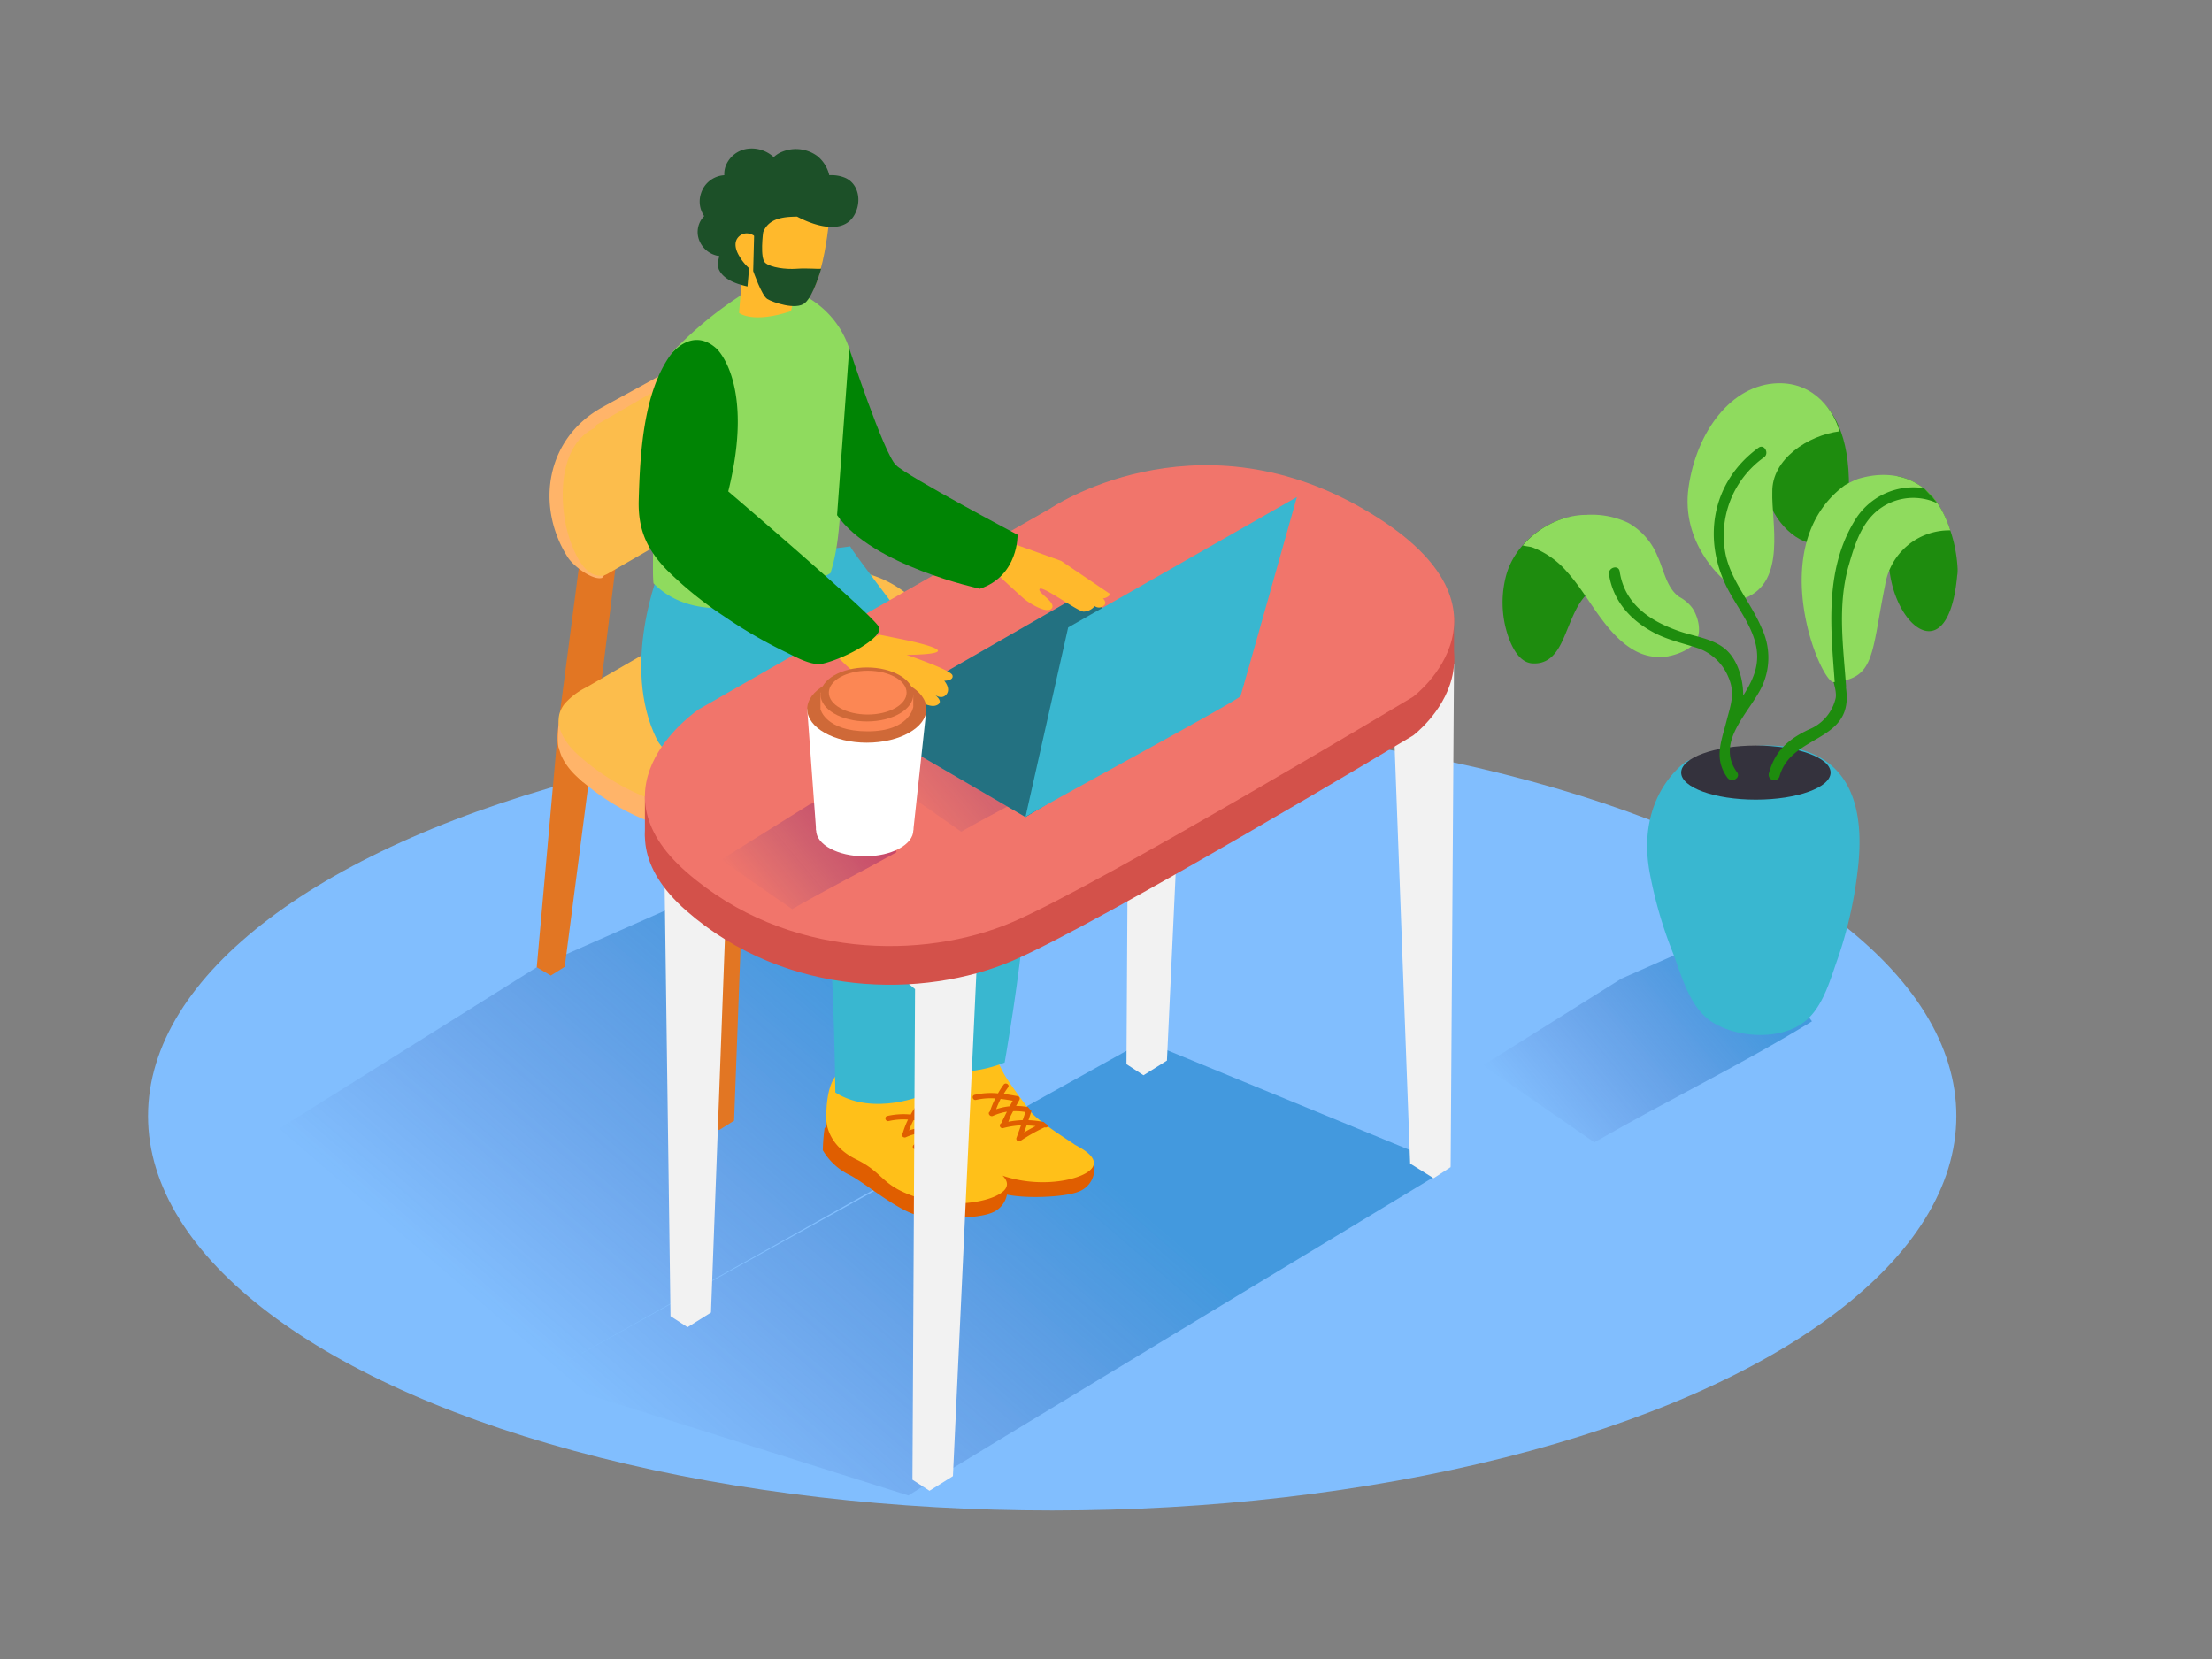 <svg id="Layer_1" data-name="Layer 1" xmlns="http://www.w3.org/2000/svg" xmlns:xlink="http://www.w3.org/1999/xlink" viewBox="0 0 400 300"><rect x="0" y="0" width="400" height="300" fill="#808080" stroke="none"/><defs><linearGradient id="linear-gradient" x1="136.67" y1="280.07" x2="196.85" y2="210.24" gradientUnits="userSpaceOnUse"><stop offset="0.01" stop-color="#2e3192" stop-opacity="0"/><stop offset="1" stop-color="#0071bc"/></linearGradient><linearGradient id="linear-gradient-2" x1="84.15" y1="234.81" x2="144.33" y2="164.98" xlink:href="#linear-gradient"/><linearGradient id="linear-gradient-3" x1="278.14" y1="205.22" x2="313.2" y2="175.86" xlink:href="#linear-gradient"/><linearGradient id="linear-gradient-4" x1="136.38" y1="163.12" x2="158.82" y2="144.33" gradientUnits="userSpaceOnUse"><stop offset="0.01" stop-color="#2e3192" stop-opacity="0"/><stop offset="1" stop-color="#9e005d"/></linearGradient><linearGradient id="linear-gradient-5" x1="162.63" y1="147.66" x2="191.31" y2="123.65" xlink:href="#linear-gradient-4"/></defs><title>91-100</title><ellipse cx="190.27" cy="201.8" rx="163.5" ry="71.35" fill="#81befe"/><path d="M164.27,270.43,97.06,249.27l88-48.88,21.89-12.17L262.32,211C256,214.88,170.48,266.42,164.27,270.43Z" opacity="0.48" fill="url(#linear-gradient)"/><polyline points="175.07 192.41 156.91 167.21 133.26 158.92 97.06 174.91 40.65 210.27 97.06 249.27 172.99 206.74" opacity="0.48" fill="url(#linear-gradient-2)"/><path d="M200.76,100.81l3.47,2.92-.53,88.71,3.08,2,4.24-2.65,4.24-91C211.42,100.78,204.61,101,200.76,100.81Z" fill="#f2f2f2"/><polyline points="164.5 142.48 133.26 158.92 132.33 166.64 165.39 147.98" fill="#e27623"/><path d="M165.77,129.88l12.87,46.41-2.36,1.36a14.67,14.67,0,0,1-1.76-1.09c-.69-.53-16.7-48.77-16.7-48.77" fill="#e27623"/><polyline points="136.09 120.83 127.31 148.24 128.06 203.05 130.03 204.35 132.75 202.65 134.78 148.21 142.7 120.83" fill="#e27623"/><path d="M170.58,117.54s1,6.07-1.12,9.45-7.63-5-7.63-5" fill="#ffb469"/><polyline points="141.47 84.41 142.7 106.61 136.88 109.63 135.81 85.83" fill="#ca6b00"/><polyline points="104.92 100.76 101.01 130.76 97.06 174.91 99.6 176.41 102.12 174.83 107.75 131.45 111.53 100.76" fill="#e27623"/><path d="M108.87,104.5c-1.64.5-5.16-2.08-6.21-3.74-5.77-9.07-4.11-21.38,6.28-27.13,4.6-2.54,9.35-5.07,13.92-7.69,4.06-2.32,8.37-4.3,12.31-6.83a9,9,0,0,1,1.63-.9c2-.77,4.66.36,5.91,2" fill="#ffb469"/><path d="M108.44,104.11c-2.78-.1-4.37-3.78-5.19-5.95-2.26-6-2.69-17.27,4.09-20.67a.81.81,0,0,0,.48-.65l13-7.52,10.07-5.81c1.76-1,3.43-2.17,5.19-3.2s3.49-2.21,5.43-1c2.13,1.28,2.42,3.69,2.75,5.94a36,36,0,0,1-.8,15.57c-1.06,3.37-3.73,5.68-6.69,7.4l-9.35,5.42-17.34,10a3.7,3.7,0,0,1-.9.42A2.59,2.59,0,0,1,108.44,104.11Z" fill="#fcbd4c"/><path d="M106.54,128.14l-.53.3a13,13,0,0,0-3.88,2.93c-2.63,3.3-.09,7.07,2.52,9.38,7.05,6.27,17.74,11.4,27.31,9.08,8.32-2,16.09-5.91,23.39-10.3,6-3.6,13.47-7.94,15-15.36.72-3.43-.61-6.66-2.84-9.24-15-17.4-36.14-1.06-51,7.45Z" fill="#ffb469"/><path d="M101.34,128.82c-.12.11-.79,4.92-.31,6.36a17.93,17.93,0,0,0,4.31,6.16c1.75,1.41.7-8.41.7-8.41" fill="#ffb469"/><path d="M106.54,124l-.53.3a13,13,0,0,0-3.88,2.93c-2.63,3.3-.09,7.07,2.52,9.38,7.05,6.27,17.74,11.4,27.31,9.08,8.32-2,16.09-5.91,23.39-10.3,6-3.6,13.47-7.94,15-15.36.72-3.43-.61-6.66-2.84-9.24-15-17.4-36.14-1.06-51,7.45Z" fill="#fcbd4c"/><path d="M120.09,153l1.16,85,3.08,2,4.24-2.65,3.12-83.7Q125.88,153.42,120.09,153Z" fill="#f2f2f2"/><path d="M251.88,126.67,255,210.41l4.24,2.65,3.08-2,.61-91C259,120,255.62,127.63,251.88,126.67Z" fill="#f2f2f2"/><path d="M197.47,209.34a31.47,31.47,0,0,0-6.26-3.82c-2.31-1-8.95-8.76-9.45-9.54s-1.63-4.47-2.82-4.72-3.88,1.16-3.88,1.16-3.75-3.85-7-2.63c0,0-3,1.6-2.94,10.17a2,2,0,0,0-.28.21,34.88,34.88,0,0,0-.32,4,11.41,11.41,0,0,0,5,4.55c2.62,1.38,8.32,6.2,12,7.17s10.95.59,13.39-.35a4.38,4.38,0,0,0,2.94-3.56A3.83,3.83,0,0,0,197.47,209.34Z" fill="#e05e00"/><path d="M175.84,192.09s-4.4-3.63-7.75-2.3-2.93,9-2.93,9,0,4.39,5.33,7,4.43,4.84,11.38,7,14.33.43,15.68-1.67-3-3.93-3.3-4.2-6.54-4.1-7.95-6-3.93-5.21-4.82-6.85-1.22-3.09-2.92-3A5.14,5.14,0,0,0,175.84,192.09Z" fill="#ffc019"/><path d="M188.75,202.9h0a16.69,16.69,0,0,0-2.77-.34q.28-.83.54-1.67a9.77,9.77,0,0,1-.67-.76l-.06.05a11.31,11.31,0,0,0-2.05-.19l.59-1.08a.45.45,0,0,0,.06-.31.38.38,0,0,0-.27-.35.5.5,0,0,0-.25-.05c-.79-.15-1.58-.28-2.37-.38q.37-.61.79-1.18c.36-.5-.46-1-.82-.48a16,16,0,0,0-1,1.56,13.34,13.34,0,0,0-4.23.26c-.6.14-.34,1.06.25.92a11.9,11.9,0,0,1,3.5-.27A16.29,16.29,0,0,0,179,201c-.47.28,0,1,.54.79a10,10,0,0,1,2.54-.76q-.32.63-.62,1.26a6.11,6.11,0,0,0-.3.64.68.68,0,0,1-.09.17h0a.48.48,0,0,0,.31.9,15.72,15.72,0,0,1,3.25-.51q-.4,1.15-.83,2.3a.48.48,0,0,0,.7.54,33.75,33.75,0,0,1,4.35-2.46l.14,0a.47.47,0,0,0,.58-.38C189.28,203.35,189,203.12,188.75,202.9Zm-8.61-2.32a15.1,15.1,0,0,1,.81-1.86c.73.08,1.46.2,2.18.33l-.54,1A11.2,11.2,0,0,0,180.13,200.58Zm2.2,2.27c.14-.36.26-.72.39-1s.31-.61.47-.91a10.28,10.28,0,0,1,2.22.15q-.23.73-.48,1.46A16.58,16.58,0,0,0,182.33,202.85Zm2.85,1.94q.23-.64.45-1.27a15.24,15.24,0,0,1,1.62.11C186.54,204,185.85,204.38,185.18,204.79Z" fill="#e05e00"/><path d="M181.74,213.17a31.47,31.47,0,0,0-6.26-3.82c-2.31-1-8.95-8.76-9.45-9.54s-1.63-4.47-2.82-4.72-3.88,1.16-3.88,1.16-3.75-3.85-7-2.63c0,0-3,1.6-2.94,10.17a2,2,0,0,0-.28.21,34.88,34.88,0,0,0-.32,4,11.41,11.41,0,0,0,5,4.55c2.62,1.38,8.32,6.2,12,7.17s10.95.59,13.39-.35a4.38,4.38,0,0,0,2.94-3.56A3.83,3.83,0,0,0,181.74,213.17Z" fill="#e05e00"/><path d="M160.12,195.92s-4.4-3.63-7.75-2.3-2.93,9-2.93,9,0,4.39,5.33,7,4.43,4.84,11.38,7,14.33.43,15.68-1.67-3-3.93-3.3-4.2-6.54-4.1-7.95-6-3.93-5.21-4.82-6.85-1.22-3.09-2.92-3A5.14,5.14,0,0,0,160.12,195.92Z" fill="#ffc019"/><path d="M173,206.73h0a16.69,16.69,0,0,0-2.77-.34q.28-.83.54-1.67a9.77,9.77,0,0,1-.67-.76L170,204a11.31,11.31,0,0,0-2.05-.19l.59-1.08a.45.45,0,0,0,.06-.31.38.38,0,0,0-.27-.35.5.5,0,0,0-.25-.05c-.79-.15-1.58-.28-2.37-.38q.37-.61.79-1.18c.36-.5-.46-1-.82-.48a16,16,0,0,0-1,1.56,13.34,13.34,0,0,0-4.23.26c-.6.14-.34,1.06.25.92a11.9,11.9,0,0,1,3.5-.27,16.29,16.29,0,0,0-.94,2.41c-.47.28,0,1,.54.79a10,10,0,0,1,2.54-.76q-.32.63-.62,1.26a6.11,6.11,0,0,0-.3.64.68.68,0,0,1-.09.17h0a.48.48,0,0,0,.31.9,15.72,15.72,0,0,1,3.25-.51q-.4,1.15-.83,2.3a.48.48,0,0,0,.7.54,33.75,33.75,0,0,1,4.35-2.46l.14,0a.47.47,0,0,0,.58-.38C173.55,207.18,173.28,207,173,206.73Zm-8.61-2.32a15.1,15.1,0,0,1,.81-1.86c.73.08,1.46.2,2.18.33l-.54,1A11.2,11.2,0,0,0,164.41,204.41Zm2.2,2.27c.14-.36.26-.72.39-1s.31-.61.47-.91a10.28,10.28,0,0,1,2.22.15q-.23.73-.48,1.46A16.58,16.58,0,0,0,166.6,206.68Zm2.85,1.94q.23-.64.45-1.27a15.24,15.24,0,0,1,1.62.11C170.82,207.82,170.13,208.21,169.45,208.62Z" fill="#e05e00"/><path d="M153.75,98.8c1,2.17,26.4,34.18,30.92,42.9s-3,50.44-3,50.44-9.06,4-16.1-.38c0,0-.39-34.51-2.47-36.89S135.88,132.14,133.28,128s7.17-27.46,7.17-27.46" fill="#39b7d0"/><path d="M139.24,104.61c1,2.17,26.4,34.18,30.92,42.9s-3,50.44-3,50.44-9.06,4-16.1-.38c0,0-.39-34.51-2.47-36.89s-27.58-22.5-29.76-26.87c-6.75-13.49.51-30.9.51-30.9" fill="#39b7d0"/><path d="M152.32,87.24c.46-5.2,1.7-10.29,2.15-15.48,1-11.71-5.84-19-16.39-20.82a69.23,69.23,0,0,0-16.13,12.35c-4.8,5.4-4.47,27.87-4.47,27.87,1,6.21.39,11,.69,14.31,7.9,8.06,22.33,4,32-1.83C151.88,98.34,151.83,92.77,152.32,87.24Z" fill="#8fdb5e"/><path d="M136.38,40.51H135.3a.64.64,0,0,0,0,1.28h1.08A.64.64,0,0,0,136.38,40.51Z" fill="#1c5028"/><path d="M145.56,46a9.84,9.84,0,0,1-10.06,2c-.78-.27-1.12,1-.34,1.24a11.13,11.13,0,0,0,11.31-2.34C147.08,46.36,146.17,45.46,145.56,46Z" fill="#1c5028"/><path d="M150.15,37.72S149,53.57,145,54.33,136.54,53,135.15,51s-4.35-12-2.92-13.83S147.91,34.82,150.15,37.72Z" fill="#ffb92c"/><path d="M134.25,48.77l-.6,7.82s2.41,2,9.39-.33l1-4.53" fill="#ffb92c"/><path d="M152.76,32.12a6.46,6.46,0,0,0-2.8-.44,6.26,6.26,0,0,0-2.17-3.47,6.55,6.55,0,0,0-6.83-.55,5,5,0,0,0-1.05.75,5.84,5.84,0,0,0-4.53-1.53,4.93,4.93,0,0,0-4.2,3.27,4.14,4.14,0,0,0-.2,1.53,4.7,4.7,0,0,0-4.22,3.3,4.67,4.67,0,0,0,.58,4.09,4.11,4.11,0,0,0-.91,4.35,4.56,4.56,0,0,0,3.66,2.89,4.36,4.36,0,0,0-.13,2.34c.83,1.88,3.1,2.67,5.21,3.15.09-1,.19-2,.25-3a1.07,1.07,0,0,1,.07-.27,8.82,8.82,0,0,1-1.79-2.2c-.67-1.09-1.15-2.64,0-3.63s2.75-.4,3.53.79A12.06,12.06,0,0,1,138,42h0c1-2.54,3.65-2.81,6.14-2.83,3.77,2,9.29,3.43,10.82-1.37C155.65,35.65,155,33.05,152.76,32.12Z" fill="#1c5028"/><path d="M138,42s-.62,4.67.38,5.53,3.72,1.21,5.66,1.07,3.8.07,4.45,0c0,0-1.36,4.86-2.94,6.2s-5.8-.11-6.81-.74S136.2,49,136.2,49l.18-6.85Z" fill="#1c5028"/><path d="M162,175.95l3.47,2.92L165,267.58l3.08,2,4.24-2.65,4.24-91C172.67,175.91,165.86,176.11,162,175.95Z" fill="#f2f2f2"/><polygon points="262.93 111.46 262.93 120.03 257.67 120.03 262.93 111.46" fill="#d3514a"/><polygon points="116.62 151.29 116.62 143.99 121.26 149.82 116.62 151.29" fill="#d3514a"/><path d="M189.83,99l-63.44,36.25s-20.39,13.59-2.27,29.45,43,15.86,58.91,9.06S255.54,133,255.54,133s21.67-16.28-9.06-34S189.83,99,189.83,99Z" fill="#d3514a"/><path d="M189.83,92l-63.44,36.25S106,141.84,124.13,157.7s43,15.86,58.91,9.06S255.54,126,255.54,126s21.67-16.28-9.06-34S189.83,92,189.83,92Z" fill="#f1756b"/><path d="M327.66,184.69l-8-11.12-10.48-3.67-16,7.08-25,15.67,20.13,13.92C301.28,199.08,314.87,192.56,327.66,184.69Z" opacity="0.48" fill="url(#linear-gradient-3)"/><path d="M287,93.1a15.32,15.32,0,0,1,7.46,1.46,12.12,12.12,0,0,1,5.26,6c1.14,2.41,1.65,5.85,4,7.41a7,7,0,0,1,2.36,2.05c1,1.57,1.61,4,.73,5.72-1.06,2.12-5.47,3.42-7.49,3" fill="#8fdb5e"/><path d="M285,93.37a15.78,15.78,0,0,0-2.23.38c-4.89,1.53-9.24,5.6-10.47,10.52a19,19,0,0,0-.09,9c.57,2.38,2,6.51,4.89,6.69,3.93.24,5.2-3.44,6.45-6.46s2.53-6.34,5.69-7.53a8.46,8.46,0,0,1,9.07,2Z" fill="#1e8c0e"/><path d="M303,109.33c-2.37-3.07-4.34-6.42-6.64-9.55C295,98,293.61,95.7,291.74,94.2c-5.46-2.65-12.34-.22-16.37,4.43.56.17,1.32.2,1.75.36a15.56,15.56,0,0,1,6.26,4.43c2.42,2.68,4.3,6,6.44,8.79,3.47,4.61,8.08,8.41,14,5.65C307.65,116.09,304.66,111.5,303,109.33Z" fill="#8fdb5e"/><path d="M322.27,69.81s12.31-1,12.08,18.5S315.72,95,319.76,83.24" fill="#1e8c0e"/><path d="M320.49,89C320.36,83,327,78.72,332.63,78c-.89-3.41-4.34-8.87-11.13-8.7-8.43.22-14.74,8.78-16.16,18.87s6.2,16.48,6.2,16.48l4.07,3.47C323.09,105.16,320.31,94.37,320.49,89Z" fill="#8fdb5e"/><path d="M354,102.9a25.71,25.71,0,0,0-2.85-10.58,11.64,11.64,0,0,0-8-6.2l-6.93,13.35s10.33-18.06,6.11-4.15,9.69,29.5,11.59,8.76C354,103.67,354,103.29,354,102.9Z" fill="#1e8c0e"/><path d="M305,137.65s-9.26,6-6.69,20.12a77.39,77.39,0,0,0,4.11,14.29c1.79,4.58,3.11,10.51,7.74,13.09,4.3,2.41,11,2.85,15.31.2,4-2.42,5.39-7.93,6.85-12a74.7,74.7,0,0,0,3.56-15.56C340.29,123.69,305,137.65,305,137.65Z" fill="#39b7d0"/><ellipse cx="317.52" cy="139.71" rx="13.51" ry="4.89" fill="#34323d"/><path d="M318.61,113.68c-1.89-4.56-5.41-8.38-6.53-13.26A17.36,17.36,0,0,1,319,82.69c1-.75,0-2.48-1-1.73-8.64,6.27-10.31,17-5.27,26.11,1.56,2.83,3.6,5.54,4.55,8.66,1.24,4.07-.14,7-2.05,10.05,0-3.09-1.05-6.38-3-8.19-2.24-2.08-5.56-2.43-8.34-3.37-5.38-1.82-10.11-4.89-11-10.89-.19-1.27-2.12-.73-1.93.53.75,4.91,4,8.41,8.31,10.64,2.56,1.31,5.32,1.87,8,2.79a9.33,9.33,0,0,1,5.28,5.17c1.27,2.94.41,5-.31,7.81-.93,3.7-2.41,6.88.14,10.38.75,1,2.48,0,1.73-1-4.05-5.58,2.42-10.9,4.6-15.7A12.35,12.35,0,0,0,318.61,113.68Z" fill="#1e8c0e"/><path d="M343.53,101.43c-8.53-1.5-14.35,5.11-13.85,13.37a31.35,31.35,0,0,0,1.15,6.12c.38,1.45,1.38,3.88,1.12,5.31a8.07,8.07,0,0,1-4.88,5.7c-3.7,1.75-6.09,3.85-7.2,7.91a1,1,0,0,0,1.93.53c2-7.23,12.08-6.19,12.15-14.15,0-3.89-2-7.54-2.27-11.43-.42-6.81,4-12.73,11.32-11.45C344.26,103.58,344.8,101.65,343.53,101.43Z" fill="#1e8c0e"/><path d="M351.17,92.33c-3.31-6.1-9.32-7.53-15.22-5.72a19.41,19.41,0,0,0-2.37,1.15c-14.83,11-4.3,35.78-2,35.59,7.56-.62,6.77-5.07,9.3-17.5a11.73,11.73,0,0,1,11.8-9.94A22,22,0,0,0,351.17,92.33Z" fill="#8fdb5e"/><path d="M347.91,88.28a12.36,12.36,0,0,0-12.64,6.06c-5.42,9.07-4.17,19.63-3.45,29.63.09,1.27,2.09,1.28,2,0-.52-7.23-1.54-14.38.42-21.49,1-3.48,2.12-7.36,4.91-9.85A10.24,10.24,0,0,1,350.32,91c-.26-.34-.51-.68-.76-1C349,89.44,348.45,88.86,347.91,88.28Z" fill="#1e8c0e"/><path d="M159.73,150.21a15.88,15.88,0,0,0-2.17-2.43,17.57,17.57,0,0,0-1.73-1.13A6.19,6.19,0,0,1,152,143l-5.63,2.49-16,10,12.88,8.91c6.21-3.57,12.63-6.8,18.88-10.3A32.38,32.38,0,0,0,159.73,150.21Z" opacity="0.48" fill="url(#linear-gradient-4)"/><path d="M182.74,130.78a15.88,15.88,0,0,0-2.17-2.43,17.57,17.57,0,0,0-1.73-1.13,6.19,6.19,0,0,1-3.83-3.61l-5.63,2.49-16,10,20.44,14.3c6.21-3.57,17.74-9.41,24-12.91C197.09,136.14,183.64,132,182.74,130.78Z" opacity="0.48" fill="url(#linear-gradient-5)"/><polyline points="185.44 147.75 155.6 130.37 195.18 107.62 224.96 123.71" fill="#39b7d0"/><polyline points="185.44 147.75 155.6 130.37 195.18 107.62 224.96 123.71" opacity="0.38"/><path d="M193.16,113.46s-7.83,34.72-7.72,34.29,38.63-21.13,38.89-21.87,10.19-36,10.19-36Z" fill="#39b7d0"/><path d="M159,114.77l4.93,1s5.79,1.2,5.68,1.93-5.68.72-5.68.72,8,2.7,8.3,3.69-1.48,1-1.48,1,1.26,1.41.38,2.47-2.15,0-2.15,0,2,1.43.25,2-5.31-2.36-5.31-2.36a3.45,3.45,0,0,1-1,2c-.82.63-10.16-6.57-11.59-8.72" fill="#ffb92c"/><path d="M131.69,88.86s26.66,22.74,27.29,24.6S153,119,148.82,120c-2.09.49-5.08-1.29-6.86-2.14a84.93,84.93,0,0,1-11-6.4,66.88,66.88,0,0,1-10.32-8.34c-3.63-3.7-5.29-7.34-5.14-12.66.23-8.16.78-19.37,5.74-26.26,0,0,3.78-5.22,8.29-1.2C129.55,63,136.57,69.25,131.69,88.86Z" fill="#008404"/><path d="M181.08,97.64c.39,0,10.83,3.8,10.83,3.8l8.88,6a1.82,1.82,0,0,1-1.35.77s.92.8.08,1.39a1.32,1.32,0,0,1-1.57,0,2.65,2.65,0,0,1-2,1c-1.17-.08-7.39-4.73-7.94-4.11s3,2.39,2.2,3.5-4-.83-5.1-1.77-6.47-5.94-6.47-5.94" fill="#ffb92c"/><path d="M153.57,63s6.25,19,8.44,21.11,22,12.59,22,12.59.2,7.42-6.81,9.76c0,0-19.49-4.14-25.83-13.31" fill="#008404"/><ellipse cx="156.37" cy="150.12" rx="8.79" ry="4.73" fill="#fff"/><polyline points="147.58 150.12 145.97 128.21 167.48 128.74 165.16 150.12" fill="#fff"/><ellipse cx="156.75" cy="128.21" rx="10.78" ry="6.09" fill="#cf6938"/><path d="M148.37,125.25v3s.91,4,8.54,4,8.24-4.43,8.24-4.43v-2.22" fill="#fc8754"/><ellipse cx="156.77" cy="125.58" rx="8.39" ry="4.88" fill="#cf6938"/><ellipse cx="156.91" cy="125.25" rx="7.03" ry="3.96" fill="#fc8754"/></svg>